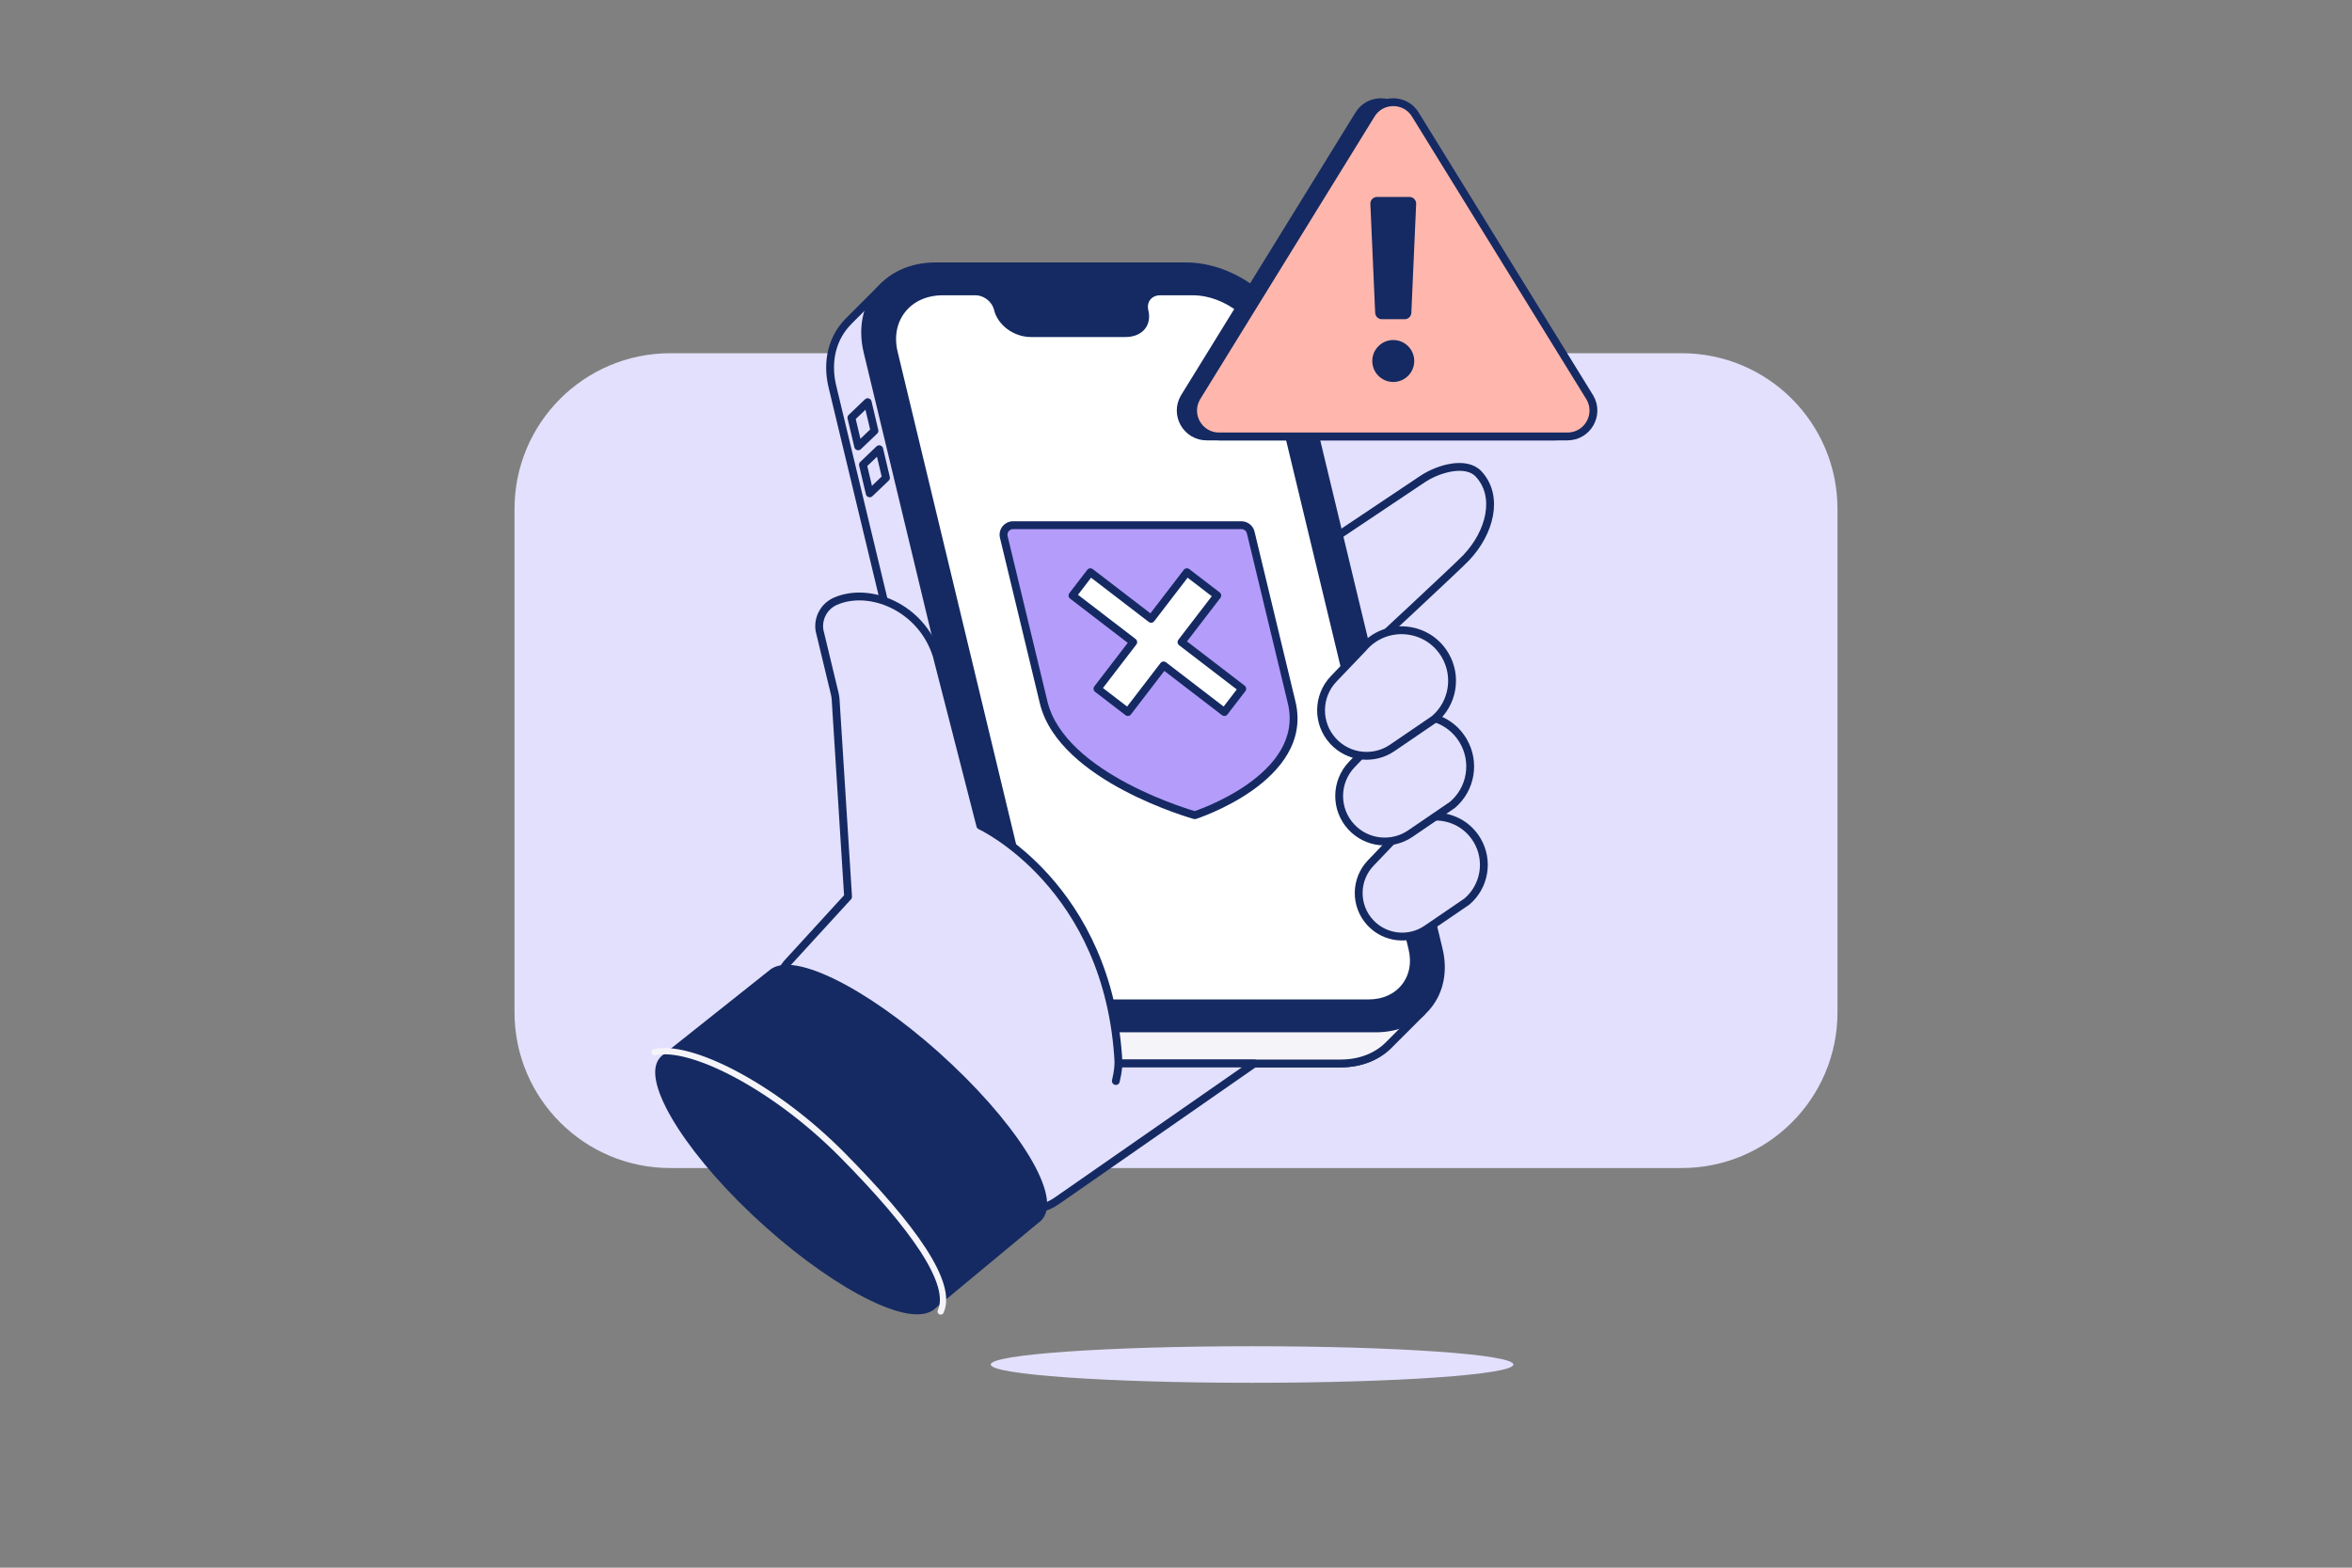 <svg width="300" height="200" viewBox="0 0 300 200" fill="none" xmlns="http://www.w3.org/2000/svg">
<rect x="0" y="0" width="300" height="200" fill="#808080" stroke="none"/>
<path d="M214.506 149.013H85.494C74.522 149.013 65.627 140.118 65.627 129.146V64.931C65.627 53.959 74.522 45.064 85.494 45.064H214.506C225.478 45.064 234.373 53.959 234.373 64.931V129.146C234.373 140.118 225.478 149.013 214.506 149.013Z" fill="#E3E0FD"/>
<path d="M145.086 85.44C145.086 85.44 179.152 62.648 181.447 61.119C183.546 59.72 187.025 58.793 188.584 60.454C191.243 63.288 190.088 67.941 186.975 71.194C184.905 73.357 148.939 106.626 148.939 106.626" fill="#E3E0FD"/>
<path d="M145.086 85.44C145.086 85.44 179.152 62.648 181.447 61.119C183.546 59.72 187.025 58.793 188.584 60.454C191.243 63.288 190.088 67.941 186.975 71.194C184.905 73.357 148.939 106.626 148.939 106.626" stroke="#152A62" stroke-miterlimit="10" stroke-linejoin="round"/>
<path d="M181.332 129.109L180.049 127.433L179.643 127.635C179.652 126.871 179.574 126.078 179.377 125.258L161.033 48.996C159.587 42.984 154.32 38.111 148.072 38.111H115.215C114.79 38.111 114.378 38.138 113.976 38.182L112.796 36.419L108.278 40.937C108.276 40.939 108.274 40.941 108.272 40.943L108.179 41.036L108.181 41.044C106.219 43.041 105.379 46.013 106.179 49.339L124.523 125.601C125.861 131.164 131.632 135.673 137.413 135.673H170.99C173.664 135.673 175.862 134.7 177.331 133.112L181.332 129.109Z" fill="#E3E0FD" stroke="#152A62" stroke-miterlimit="10" stroke-linejoin="round"/>
<path d="M129.886 133.144C132.109 134.713 134.757 135.672 137.413 135.672H170.99C173.664 135.672 175.862 134.699 177.331 133.111L181.333 129.109L180.05 127.433L179.644 127.635C179.653 126.885 179.576 126.107 179.387 125.303L135.598 127.433L129.886 133.144Z" fill="#F5F4F9" stroke="#152A62" stroke-miterlimit="10" stroke-linejoin="round"/>
<path d="M175.463 131.199H141.886C136.105 131.199 130.334 126.69 128.996 121.127L110.652 44.865C109.206 38.853 113.098 33.98 119.346 33.98H151.233C157.481 33.98 163.718 38.853 165.164 44.865L183.508 121.127C184.846 126.69 181.244 131.199 175.463 131.199Z" fill="#152A62" stroke="#152A62" stroke-miterlimit="10" stroke-linejoin="round"/>
<path d="M140.98 128.006C137.118 128.006 133.248 124.98 132.353 121.261L114.009 44.999C113.514 42.94 113.885 40.989 115.054 39.505C116.239 38 118.085 37.172 120.253 37.172H124.418C125.718 37.172 126.973 38.154 127.274 39.408C127.691 41.14 129.543 42.497 131.491 42.497H143.559C144.474 42.497 145.219 42.192 145.655 41.638C146.055 41.13 146.168 40.452 145.981 39.676C145.827 39.036 145.952 38.397 146.324 37.924C146.701 37.446 147.301 37.172 147.972 37.172H152.138C156.467 37.172 160.804 40.562 161.807 44.729L180.151 120.991C180.595 122.835 180.261 124.583 179.213 125.914C178.15 127.263 176.497 128.005 174.557 128.005L140.98 128.006Z" fill="white" stroke="#152A62" stroke-miterlimit="10" stroke-linejoin="round"/>
<path d="M110.675 51.308L108.599 53.29L109.462 56.941L111.538 54.958L110.675 51.308Z" stroke="#152A62" stroke-miterlimit="10" stroke-linejoin="round"/>
<path d="M112.146 57.307L110.07 59.29L110.933 62.941L113.009 60.958L112.146 57.307Z" stroke="#152A62" stroke-miterlimit="10" stroke-linejoin="round"/>
<path d="M142.672 135.671C141.534 112.951 125.04 105.328 125.04 105.328L119.469 83.608C117.518 77.454 110.917 74.798 106.561 76.704C105.113 77.337 104.278 78.871 104.53 80.43L106.473 88.498C106.531 88.74 106.568 88.986 106.584 89.235L108.174 114.397L100.376 122.921C98.983 124.642 97.722 127.88 98.381 129.994C99.676 134.146 103.36 143.065 109.314 147.282C115.965 151.993 125.583 153.736 130.157 154.326C131.787 154.536 133.431 154.139 134.786 153.207L159.989 135.673H142.672V135.671Z" fill="#E3E0FD" stroke="#152A62" stroke-miterlimit="10" stroke-linejoin="round"/>
<path d="M187.108 115.016L181.977 118.518C179.707 120.067 176.644 119.721 174.778 117.703C172.786 115.55 172.814 112.219 174.841 110.1L178.379 106.402C181.102 103.122 186.254 103.538 188.417 107.211C189.933 109.786 189.381 113.077 187.108 115.016Z" fill="#E3E0FD" stroke="#152A62" stroke-miterlimit="10" stroke-linejoin="round"/>
<path d="M185.263 102.682L179.892 106.347C177.516 107.969 174.31 107.606 172.356 105.494C170.271 103.241 170.3 99.754 172.422 97.536L176.125 93.665C178.975 90.232 184.368 90.667 186.632 94.512C188.22 97.208 187.642 100.653 185.263 102.682Z" fill="#E3E0FD" stroke="#152A62" stroke-miterlimit="10" stroke-linejoin="round"/>
<path d="M182.954 91.749L177.583 95.414C175.207 97.036 172.001 96.673 170.047 94.561C167.962 92.308 167.991 88.821 170.113 86.603L173.816 82.732C176.666 79.299 182.059 79.734 184.323 83.579C185.91 86.275 185.332 89.72 182.954 91.749Z" fill="#E3E0FD" stroke="#152A62" stroke-miterlimit="10" stroke-linejoin="round"/>
<path d="M142.65 135.793C142.65 135.793 142.65 136.577 142.327 137.913Z" fill="#B49CFB"/>
<path d="M142.65 135.793C142.65 135.793 142.65 136.577 142.327 137.913" stroke="#152A62" stroke-miterlimit="10" stroke-linecap="round" stroke-linejoin="round"/>
<path d="M98.664 124.008C101.813 121.996 111.854 127.444 121.09 136.176C130.326 144.908 135.26 153.619 132.111 155.631L118.698 166.762C115.549 168.774 105.508 163.326 96.272 154.594C87.036 145.861 82.204 137.197 84.74 135.074L98.664 124.008Z" fill="#152A62" stroke="#152A62" stroke-miterlimit="10" stroke-linejoin="round"/>
<path d="M83.468 134.254C87.922 133.127 98.683 138.494 107.441 147.348C116.555 156.564 121.614 163.765 119.984 167.313" stroke="#F5F4F9" stroke-width="0.8" stroke-miterlimit="10" stroke-linecap="round" stroke-linejoin="round"/>
<path d="M159.7 176.413C178.109 176.413 193.033 175.368 193.033 174.08C193.033 172.791 178.109 171.747 159.7 171.747C141.29 171.747 126.367 172.791 126.367 174.08C126.367 175.368 141.29 176.413 159.7 176.413Z" fill="#E3E0FD"/>
<path d="M173.272 14.69L151.048 50.722C149.776 52.925 151.366 55.68 153.91 55.68H198.358C200.902 55.68 202.493 52.926 201.22 50.722L178.997 14.69C177.725 12.486 174.544 12.486 173.272 14.69Z" fill="#152A62" stroke="#152A62" stroke-miterlimit="10" stroke-linejoin="round"/>
<path d="M174.85 14.69L152.626 50.722C151.354 52.925 152.944 55.68 155.488 55.68H199.936C202.48 55.68 204.071 52.926 202.798 50.722L180.575 14.69C179.302 12.486 176.122 12.486 174.85 14.69Z" fill="#FFB7AD" stroke="#152A62" stroke-miterlimit="10" stroke-linejoin="round"/>
<path d="M179.168 40.723H176.256C175.8 40.723 175.424 40.364 175.404 39.908L174.791 26.015C174.77 25.53 175.157 25.125 175.643 25.125H179.78C180.266 25.125 180.653 25.53 180.632 26.015L180.019 39.908C180 40.363 179.625 40.723 179.168 40.723Z" fill="#152A62"/>
<path d="M177.712 48.731C179.19 48.731 180.388 47.533 180.388 46.055C180.388 44.577 179.19 43.379 177.712 43.379C176.234 43.379 175.036 44.577 175.036 46.055C175.036 47.533 176.234 48.731 177.712 48.731Z" fill="#152A62"/>
<path fill-rule="evenodd" clip-rule="evenodd" d="M152.4 104C152.4 104 167.079 99.28 164.749 89.606L159.53 67.936C159.398 67.387 158.903 67 158.335 67H129.229C128.435 67 127.85 67.736 128.034 68.502L133.117 89.606C135.447 99.28 152.4 104 152.4 104ZM151.39 73L155.264 75.973L150.702 81.919L158.451 87.866L156.17 90.839L148.42 84.892L143.858 90.839L139.983 87.866L144.546 81.919L136.797 75.973L139.078 73L146.827 78.946L151.39 73Z" fill="#B49CFB"/>
<path d="M164.749 89.606L165.235 89.489L165.235 89.489L164.749 89.606ZM152.4 104L152.266 104.482C152.36 104.508 152.46 104.506 152.553 104.476L152.4 104ZM159.53 67.936L159.044 68.052L159.044 68.053L159.53 67.936ZM128.034 68.502L128.52 68.385L128.52 68.385L128.034 68.502ZM133.117 89.606L133.603 89.489L133.603 89.489L133.117 89.606ZM155.264 75.973L155.661 76.278C155.829 76.058 155.788 75.745 155.569 75.576L155.264 75.973ZM151.39 73L151.694 72.603C151.589 72.523 151.456 72.487 151.325 72.504C151.193 72.522 151.074 72.59 150.993 72.696L151.39 73ZM150.702 81.919L150.305 81.615C150.224 81.72 150.189 81.853 150.206 81.985C150.223 82.116 150.292 82.235 150.397 82.316L150.702 81.919ZM158.451 87.866L158.848 88.17C159.016 87.951 158.975 87.637 158.755 87.469L158.451 87.866ZM156.17 90.839L155.865 91.235C155.971 91.316 156.103 91.352 156.235 91.334C156.366 91.317 156.486 91.248 156.566 91.143L156.17 90.839ZM148.42 84.892L148.725 84.496C148.62 84.415 148.487 84.379 148.355 84.397C148.224 84.414 148.104 84.483 148.024 84.588L148.42 84.892ZM143.858 90.839L143.553 91.235C143.659 91.316 143.792 91.352 143.923 91.334C144.054 91.317 144.174 91.248 144.254 91.143L143.858 90.839ZM139.983 87.866L139.586 87.561C139.418 87.78 139.46 88.094 139.679 88.262L139.983 87.866ZM144.546 81.919L144.942 82.224C145.111 82.005 145.069 81.691 144.85 81.523L144.546 81.919ZM136.797 75.973L136.4 75.669C136.319 75.774 136.283 75.907 136.301 76.038C136.318 76.17 136.387 76.289 136.492 76.37L136.797 75.973ZM139.078 73L139.382 72.603C139.163 72.435 138.849 72.477 138.681 72.696L139.078 73ZM146.827 78.946L146.523 79.343C146.628 79.424 146.761 79.459 146.892 79.442C147.024 79.425 147.143 79.356 147.224 79.251L146.827 78.946ZM164.263 89.723C165.353 94.247 162.494 97.664 159.16 100.022C157.506 101.192 155.776 102.069 154.455 102.654C153.795 102.946 153.24 103.165 152.852 103.31C152.657 103.382 152.504 103.436 152.401 103.472C152.349 103.49 152.31 103.503 152.284 103.512C152.271 103.516 152.261 103.519 152.255 103.521C152.252 103.522 152.25 103.523 152.248 103.524C152.248 103.524 152.247 103.524 152.247 103.524C152.247 103.524 152.247 103.524 152.247 103.524C152.247 103.524 152.247 103.524 152.4 104C152.553 104.476 152.553 104.476 152.554 104.476C152.554 104.476 152.554 104.476 152.554 104.476C152.555 104.475 152.556 104.475 152.557 104.475C152.559 104.474 152.562 104.473 152.566 104.472C152.574 104.469 152.585 104.465 152.6 104.461C152.629 104.451 152.672 104.436 152.728 104.417C152.838 104.379 152.998 104.322 153.201 104.247C153.606 104.096 154.179 103.87 154.86 103.568C156.218 102.966 158.012 102.059 159.737 100.839C163.16 98.418 166.476 94.639 165.235 89.489L164.263 89.723ZM159.044 68.053L164.263 89.723L165.235 89.489L160.016 67.818L159.044 68.053ZM158.335 67.5C158.675 67.5 158.967 67.731 159.044 68.052L160.016 67.819C159.83 67.043 159.131 66.5 158.335 66.5V67.5ZM129.229 67.5H158.335V66.5H129.229V67.5ZM128.52 68.385C128.413 67.939 128.753 67.5 129.229 67.5V66.5C128.117 66.5 127.287 67.534 127.548 68.619L128.52 68.385ZM133.603 89.489L128.52 68.385L127.548 68.619L132.631 89.723L133.603 89.489ZM152.4 104C152.534 103.518 152.534 103.518 152.534 103.518C152.534 103.518 152.534 103.518 152.534 103.518C152.534 103.518 152.533 103.518 152.532 103.518C152.53 103.517 152.528 103.516 152.524 103.515C152.516 103.513 152.505 103.51 152.489 103.506C152.458 103.497 152.412 103.483 152.351 103.465C152.229 103.429 152.049 103.375 151.818 103.302C151.356 103.155 150.691 102.936 149.886 102.642C148.275 102.053 146.105 101.17 143.866 99.988C141.624 98.806 139.329 97.334 137.456 95.572C135.582 93.809 134.155 91.781 133.603 89.489L132.631 89.723C133.244 92.268 134.811 94.457 136.771 96.3C138.732 98.145 141.111 99.666 143.399 100.873C145.689 102.081 147.903 102.982 149.543 103.581C150.364 103.881 151.042 104.105 151.516 104.255C151.753 104.33 151.94 104.386 152.067 104.424C152.131 104.443 152.18 104.457 152.213 104.467C152.23 104.472 152.243 104.475 152.252 104.478C152.256 104.479 152.26 104.48 152.262 104.481C152.263 104.481 152.264 104.481 152.265 104.481C152.265 104.481 152.265 104.482 152.266 104.482C152.266 104.482 152.266 104.482 152.4 104ZM155.569 75.576L151.694 72.603L151.085 73.397L154.96 76.37L155.569 75.576ZM151.098 82.224L155.661 76.278L154.868 75.669L150.305 81.615L151.098 82.224ZM158.755 87.469L151.006 81.523L150.397 82.316L158.147 88.262L158.755 87.469ZM156.566 91.143L158.848 88.17L158.054 87.561L155.773 90.534L156.566 91.143ZM148.116 85.289L155.865 91.235L156.474 90.442L148.725 84.496L148.116 85.289ZM144.254 91.143L148.817 85.197L148.024 84.588L143.461 90.534L144.254 91.143ZM139.679 88.262L143.553 91.235L144.162 90.442L140.287 87.469L139.679 88.262ZM144.149 81.615L139.586 87.561L140.38 88.17L144.942 82.224L144.149 81.615ZM136.492 76.37L144.241 82.316L144.85 81.523L137.101 75.576L136.492 76.37ZM138.681 72.696L136.4 75.669L137.193 76.278L139.475 73.304L138.681 72.696ZM147.132 78.55L139.382 72.603L138.773 73.397L146.523 79.343L147.132 78.55ZM150.993 72.696L146.43 78.642L147.224 79.251L151.787 73.304L150.993 72.696Z" fill="#152A62"/>
</svg>

